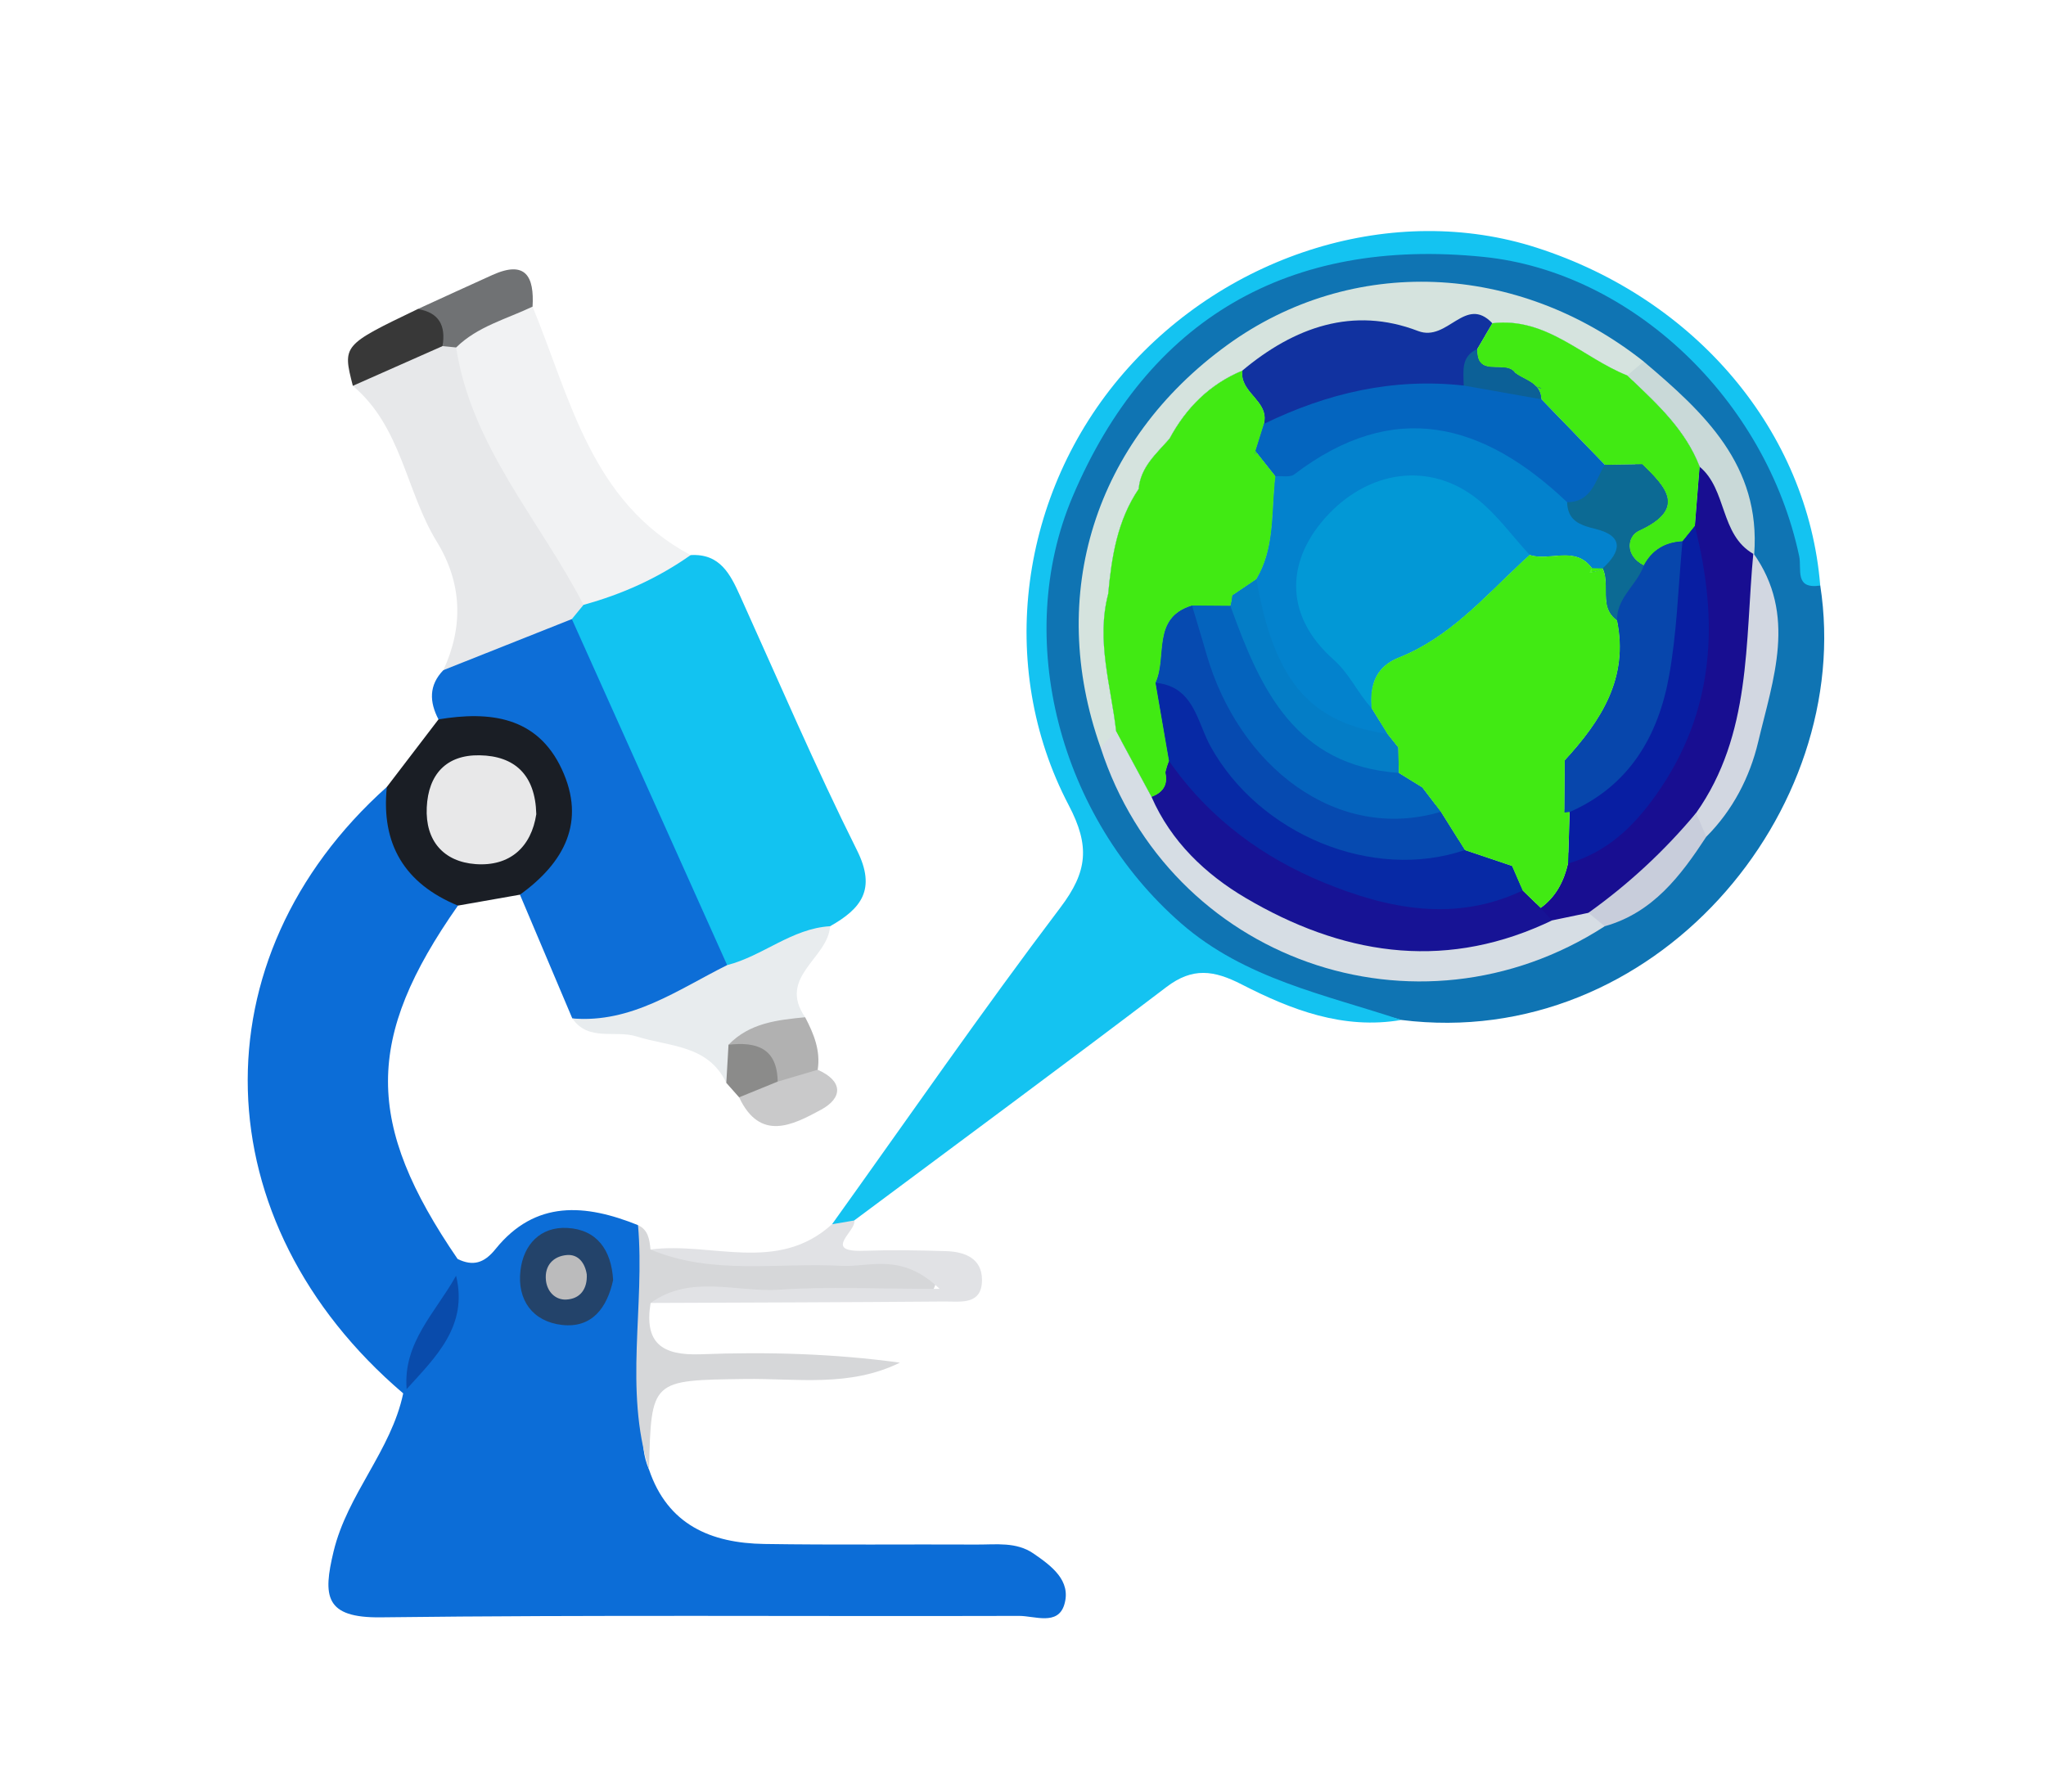 <?xml version="1.0" encoding="utf-8"?>
<!-- Generator: Adobe Illustrator 25.2.1, SVG Export Plug-In . SVG Version: 6.00 Build 0)  -->
<svg version="1.1" id="Capa_1" xmlns="http://www.w3.org/2000/svg" xmlns:xlink="http://www.w3.org/1999/xlink" x="0px" y="0px"
	 viewBox="0 0 526.98 461.62" style="enable-background:new 0 0 526.98 461.62;" xml:space="preserve">
<style type="text/css">
	.st0{fill:#0C6DD7;}
	.st1{fill:#0F74B3;}
	.st2{fill:#14C3F1;}
	.st3{fill:#12C3F1;}
	.st4{fill:#0D6ED7;}
	.st5{fill:#E7E8EA;}
	.st6{fill:#F1F2F3;}
	.st7{fill:#1A1E25;}
	.st8{fill:#D6D7D9;}
	.st9{fill:#E8ECEE;}
	.st10{fill:#E1E2E5;}
	.st11{fill:#383838;}
	.st12{fill:#707274;}
	.st13{fill:#C9C9CA;}
	.st14{fill:#B1B1B1;}
	.st15{fill:#8B8B8A;}
	.st16{fill:#23436A;}
	.st17{fill:#094BAB;}
	.st18{fill:#D5E3DE;}
	.st19{fill:#180E91;}
	.st20{fill:#D6DDE4;}
	.st21{fill:#D2D7E1;}
	.st22{fill:#C9D9D8;}
	.st23{fill:#C8CDDB;}
	.st24{fill:#E8E8E9;}
	.st25{fill:#BBBBBC;}
	.st26{fill:#1132A0;}
	.st27{fill:#27B314;}
	.st28{fill:#41EA13;}
	.st29{fill:#1E9B20;}
	.st30{fill:#1C7C32;}
	.st31{fill:#37BC2F;}
	.st32{fill:#171395;}
	.st33{fill:#081EA2;}
	.st34{fill:#198132;}
	.st35{fill:#0465BF;}
	.st36{fill:#0C6097;}
	.st37{fill:#0729A5;}
	.st38{fill:#064AB0;}
	.st39{fill:#0463BD;}
	.st40{fill:#047DC6;}
	.st41{fill:#0746AC;}
	.st42{fill:#0C6A94;}
	.st43{fill:#28C215;}
	.st44{fill:#2FD20A;}
	.st45{fill:#0382CD;}
	.st46{fill:#41EF0C;}
	.st47{fill:#53F91A;}
	.st48{fill:#0298D6;}
</style>
<g>
	<path class="st0" d="M167.17,378.58c4.81,14.25,15.98,18.95,29.69,19.16c18.26,0.28,36.53,0.06,54.79,0.15
		c4.93,0.02,10.1-0.73,14.51,2.29c4.63,3.18,9.83,6.98,7.97,13.17c-1.65,5.5-7.63,2.91-11.64,2.92
		c-54.79,0.16-109.59-0.3-164.38,0.37c-14.5,0.18-14.96-5.47-12.19-16.98c3.56-14.79,14.81-25.91,17.93-40.7
		c0.13-0.74,0.26-1.48,0.38-2.22c3.48-9.68,11.2-17.68,11.33-28.69c0.3-1.53,1.09-2.76,2.3-3.72c3.98,1.92,6.83,1.09,9.76-2.55
		c10.28-12.75,23.2-11.61,36.7-6.18c5.67,13.78,0.11,27.94,1.42,41.88C166.41,364.5,164.16,371.72,167.17,378.58z"/>
	<path class="st1" d="M397.03,100.08c0.03,0.02,0.06,0.04,0.09,0.06c0-0.01,0-0.02,0-0.02C397.09,100.1,397.07,100.09,397.03,100.08
		z M397.03,100.08c0.03,0.02,0.06,0.04,0.09,0.06c0-0.01,0-0.02,0-0.02C397.09,100.1,397.07,100.09,397.03,100.08z M397.03,100.08
		c0.03,0.02,0.06,0.04,0.09,0.06c0-0.01,0-0.02,0-0.02C397.09,100.1,397.07,100.09,397.03,100.08z M316.91,156.07
		c-3.3-0.03-6.6-0.05-9.89-0.08c1.84,0.99,3.29,2.24,4.45,3.72c2.07-0.68,4.09-1.47,5.65-3.08
		C317.04,156.45,316.98,156.26,316.91,156.07z M397.03,100.08c0.03,0.02,0.06,0.04,0.09,0.06c0-0.01,0-0.02,0-0.02
		C397.09,100.1,397.07,100.09,397.03,100.08z M397.03,100.08c0.03,0.02,0.06,0.04,0.09,0.06c0-0.01,0-0.02,0-0.02
		C397.09,100.1,397.07,100.09,397.03,100.08z M397.03,100.08c0.03,0.02,0.06,0.04,0.09,0.06c0-0.01,0-0.02,0-0.02
		C397.09,100.1,397.07,100.09,397.03,100.08z M316.91,156.07c-3.3-0.03-6.6-0.05-9.89-0.08c1.84,0.99,3.29,2.24,4.45,3.72
		c2.07-0.68,4.09-1.47,5.65-3.08C317.04,156.45,316.98,156.26,316.91,156.07z M397.03,100.08c0.03,0.02,0.06,0.04,0.09,0.06
		c0-0.01,0-0.02,0-0.02C397.09,100.1,397.07,100.09,397.03,100.08z M397.03,100.08c0.03,0.02,0.06,0.04,0.09,0.06
		c0-0.01,0-0.02,0-0.02C397.09,100.1,397.07,100.09,397.03,100.08z M316.91,156.07c-3.3-0.03-6.6-0.05-9.89-0.08
		c1.84,0.99,3.29,2.24,4.45,3.72c2.07-0.68,4.09-1.47,5.65-3.08C317.04,156.45,316.98,156.26,316.91,156.07z M397.03,100.08
		c0.03,0.02,0.06,0.04,0.09,0.06c0-0.01,0-0.02,0-0.02C397.09,100.1,397.07,100.09,397.03,100.08z M397.03,100.08
		c0.03,0.02,0.06,0.04,0.09,0.06c0-0.01,0-0.02,0-0.02C397.09,100.1,397.07,100.09,397.03,100.08z M316.91,156.07
		c-3.3-0.03-6.6-0.05-9.89-0.08c1.84,0.99,3.29,2.24,4.45,3.72c2.07-0.68,4.09-1.47,5.65-3.08
		C317.04,156.45,316.98,156.26,316.91,156.07z M397.03,100.08c0.03,0.02,0.06,0.04,0.09,0.06c0-0.01,0-0.02,0-0.02
		C397.09,100.1,397.07,100.09,397.03,100.08z M397.03,100.08c0.03,0.02,0.06,0.04,0.09,0.06c0-0.01,0-0.02,0-0.02
		C397.09,100.1,397.07,100.09,397.03,100.08z M316.91,156.07c-3.3-0.03-6.6-0.05-9.89-0.08c1.84,0.99,3.29,2.24,4.45,3.72
		c2.07-0.68,4.09-1.47,5.65-3.08C317.04,156.45,316.98,156.26,316.91,156.07z M468.84,150.85c-2.8-4.29-3.2-9.34-4.5-14.12
		c-6.51-23.97-20.72-43.23-40.45-57.2c-44.28-31.35-111.71-17.74-139.32,26.89c-32.8,53.02-17.64,114.66,34.18,143.88
		c13.54,7.64,28.1,8.45,42.17,12.45h0c0,0,0,0,0.01,0C426.04,270.92,477.85,209.02,468.84,150.85z M287.47,188.35
		c-1.34-11.74-5.18-23.34-2.05-35.34c0.89-9.53,2.32-18.89,7.86-27.07c0.47-5.65,4.57-9.07,7.94-12.94
		c4.29-7.96,10.34-14.03,18.79-17.54c-0.2,1.3,0.06,2.41,0.57,3.43c1.69,3.42,6.16,5.72,4.96,10.31c0,0,0,0,0,0.01
		c-0.04,0.12-0.07,0.23-0.11,0.35c-0.68,2.2-1.38,4.4-2.07,6.6c-0.06,0.26-0.11,0.51-0.15,0.75c0.06-0.01,0.13-0.02,0.2-0.03
		c0.11-0.08,0.21-0.17,0.32-0.25c1.6,2.02,3.2,4.04,4.8,6.06c-0.09,0.71-0.17,1.43-0.24,2.15c-0.77,8.26-0.14,16.77-4.67,24.35
		c-1.98,1.34-3.96,2.68-5.94,4.01c-0.1,0.07-0.19,0.13-0.29,0.2c-0.07,0.91-0.23,1.81-0.48,2.68c-3.3-0.03-6.6-0.05-9.89-0.08
		c-10.46,3.17-6.28,13.24-9.38,19.88l0,0c1.16,6.72,2.32,13.43,3.48,20.15c-0.39,0.95-0.7,1.93-0.93,2.93
		c0.05,0.22,0.09,0.42,0.12,0.63c0.29,1.8-0.16,3.18-1.22,4.22c-0.62,0.61-1.45,1.1-2.48,1.48c-2.62-4.86-5.25-9.73-7.87-14.59
		C288.31,189.91,287.89,189.13,287.47,188.35z M420.44,97.99c6.84,6.5,13.7,12.98,17.26,22.08c-0.07-0.01-0.15-0.02-0.23-0.03
		c0.09,0.06,0.19,0.11,0.28,0.17c-0.4,5.1-0.81,10.2-1.22,15.29v0c0,0,0,0-0.01,0.01c-1.04,1.3-2.1,2.6-3.14,3.9
		c-0.01,0.01-0.02,0.02-0.03,0.03c-4.48,0.23-7.85,2.23-9.96,6.23c-4.94-2.44-4.44-7.51-1.24-8.99c12.24-5.63,6.96-11.11,0.84-17.07
		c-0.62,0.01-1.24,0.02-1.86,0.03c-2.08,0.03-4.15,0.06-6.23,0.09c-0.52,0.01-1.04,0.01-1.56,0.02
		c-5.46-5.64-10.91-11.27-16.37-16.91v0c-0.06-1.43-0.53-2.43-1.24-3.22c0.44,0.15,0.87,0.29,1.3,0.45
		c-0.11-0.06-0.22-0.13-0.33-0.2c-0.33-0.09-0.66-0.18-0.99-0.27c-1.42-1.58-3.78-2.24-5.48-3.55c-1.63-2.47-5.94-0.7-8.25-2.1
		c-0.98-0.59-1.6-1.76-1.5-4.05c0.66-1.14,1.33-2.27,2-3.4c0.63-1.08,1.27-2.16,1.9-3.24h0c13.96-1.65,23.2,8.86,34.74,13.46
		C419.56,97.15,420,97.57,420.44,97.99z M396.84,233.9c-0.39-0.38-0.78-0.75-1.16-1.13c-1.16-1.12-2.32-2.25-3.48-3.37
		c0,0,0,0,0.01,0c-0.15-0.35-0.3-0.69-0.45-1.04c-0.76-1.76-1.53-3.52-2.29-5.27v0h0c0-0.01-0.01-0.03-0.02-0.04
		c0,0.01,0,0.02,0,0.03c-4.04-1.36-8.08-2.72-12.12-4.08c-0.56-0.89-1.12-1.78-1.68-2.67c-1.5-2.4-3-4.79-4.51-7.19
		c-0.45-0.58-0.89-1.17-1.34-1.75c-1.15-1.51-2.31-3.02-3.46-4.53c-2.01-1.24-4.02-2.48-6.04-3.73c-0.02-1.05-0.05-2.1-0.07-3.15
		c-0.03-1.14-0.05-2.29-0.08-3.43c-0.92-1.15-1.85-2.31-2.77-3.47c-0.61-0.99-1.22-1.98-1.83-2.97c-0.76-1.24-1.53-2.47-2.29-3.71
		c-0.2-2.27-0.09-4.36,0.46-6.21c0.88-2.98,2.9-5.35,6.62-6.83c12.92-5.15,21.85-15.4,31.62-24.56c0.67-0.62,1.34-1.24,2.01-1.85
		c5.23,1.74,11.74-2.52,16.08,3.42c-0.18,0.35-0.37,0.71-0.55,1.07c0.15-0.01,0.3-0.03,0.45-0.05c0.17-0.02,0.34-0.05,0.52-0.08
		c0.81-0.16,1.59-0.45,2.33-0.88h0c1.33,2.78,0.46,6.16,1.03,9.15c0.3,1.58,1.01,3.05,2.67,4.25c3.07,14.84-4.1,25.86-13.47,36.06
		c-0.03,4.22-0.06,8.44-0.09,12.67c0,0.2,0,0.39,0,0.59v0.2c0,0,1.22-0.13,1.35-0.15c0,0,0,0,0.01,0
		c-0.11,3.49-0.21,6.98-0.32,10.48c-0.03,0.93-0.06,1.86-0.09,2.79C402.82,227.06,400.77,231.05,396.84,233.9z M397.12,100.11
		c-0.03-0.01-0.06-0.02-0.09-0.03c0.03,0.02,0.06,0.04,0.09,0.06C397.13,100.13,397.12,100.12,397.12,100.11z M316.91,156.07
		c-3.3-0.03-6.6-0.05-9.89-0.08c1.84,0.99,3.29,2.24,4.45,3.72c2.07-0.68,4.09-1.47,5.65-3.08
		C317.04,156.45,316.98,156.26,316.91,156.07z M397.03,100.08c0.03,0.02,0.06,0.04,0.09,0.06c0-0.01,0-0.02,0-0.02
		C397.09,100.1,397.07,100.09,397.03,100.08z M397.03,100.08c0.03,0.02,0.06,0.04,0.09,0.06c0-0.01,0-0.02,0-0.02
		C397.09,100.1,397.07,100.09,397.03,100.08z M316.91,156.07c-3.3-0.03-6.6-0.05-9.89-0.08c1.84,0.99,3.29,2.24,4.45,3.72
		c2.07-0.68,4.09-1.47,5.65-3.08C317.04,156.45,316.98,156.26,316.91,156.07z M397.03,100.08c0.03,0.02,0.06,0.04,0.09,0.06
		c0-0.01,0-0.02,0-0.02C397.09,100.1,397.07,100.09,397.03,100.08z M397.03,100.08c0.03,0.02,0.06,0.04,0.09,0.06
		c0-0.01,0-0.02,0-0.02C397.09,100.1,397.07,100.09,397.03,100.08z M316.91,156.07c-3.3-0.03-6.6-0.05-9.89-0.08
		c1.84,0.99,3.29,2.24,4.45,3.72c2.07-0.68,4.09-1.47,5.65-3.08C317.04,156.45,316.98,156.26,316.91,156.07z M397.03,100.08
		c0.03,0.02,0.06,0.04,0.09,0.06c0-0.01,0-0.02,0-0.02C397.09,100.1,397.07,100.09,397.03,100.08z M397.03,100.08
		c0.03,0.02,0.06,0.04,0.09,0.06c0-0.01,0-0.02,0-0.02C397.09,100.1,397.07,100.09,397.03,100.08z M316.91,156.07
		c-3.3-0.03-6.6-0.05-9.89-0.08c1.84,0.99,3.29,2.24,4.45,3.72c2.07-0.68,4.09-1.47,5.65-3.08
		C317.04,156.45,316.98,156.26,316.91,156.07z M397.03,100.08c0.03,0.02,0.06,0.04,0.09,0.06c0-0.01,0-0.02,0-0.02
		C397.09,100.1,397.07,100.09,397.03,100.08z M397.03,100.08c0.03,0.02,0.06,0.04,0.09,0.06c0-0.01,0-0.02,0-0.02
		C397.09,100.1,397.07,100.09,397.03,100.08z M397.03,100.08c0.03,0.02,0.06,0.04,0.09,0.06c0-0.01,0-0.02,0-0.02
		C397.09,100.1,397.07,100.09,397.03,100.08z M397.03,100.08c0.03,0.02,0.06,0.04,0.09,0.06c0-0.01,0-0.02,0-0.02
		C397.09,100.1,397.07,100.09,397.03,100.08z M397.03,100.08c0.03,0.02,0.06,0.04,0.09,0.06c0-0.01,0-0.02,0-0.02
		C397.09,100.1,397.07,100.09,397.03,100.08z M397.03,100.08c0.03,0.02,0.06,0.04,0.09,0.06c0-0.01,0-0.02,0-0.02
		C397.09,100.1,397.07,100.09,397.03,100.08z"/>
	<path class="st0" d="M117.87,324.33c-0.13,1.43-0.27,2.87-0.4,4.3c-1.36,10.99-9.28,19.13-12.73,29.21c0,0-0.87,1.12-0.87,1.12
		c-51.76-44.14-53.59-112.08-4.22-156.25c6.27,10.09,10.32,21.51,18.31,30.57C93.95,267.52,93.94,289.37,117.87,324.33z"/>
	<path class="st2" d="M468.83,150.85c-6.73,0.99-4.71-4.2-5.42-7.57c-8.59-40.46-43.16-73.22-81.31-77.1
		c-50.21-5.11-86.45,16.04-105.84,61.77c-15.44,36.42-3.48,82.55,28.01,109.96c16.39,14.27,37.01,18.29,56.65,24.84
		c-14.93,2.56-28.36-2.61-41.09-9.15c-7.19-3.69-12.66-4.46-19.4,0.67c-26.65,20.25-53.6,40.12-80.43,60.14
		c-1.39,3.33-3.44,2.78-5.7,0.97c19.53-27.27,38.62-54.89,58.85-81.63c6.97-9.22,7.63-15.81,2.12-26.31
		c-18.88-36-12.54-80.61,14.18-111.39c26.91-31,69.83-44.01,106.35-32.24C436.93,77.05,465.63,111.26,468.83,150.85z"/>
	<path class="st3" d="M177.88,143c7.55-0.45,10.21,4.88,12.77,10.56c9.9,21.89,19.36,44,30.08,65.48
		c5.06,10.13,1.05,15.06-6.93,19.57c-8.24,5.47-15.91,12.27-26.85,11.42c-8.12-5.25-9.77-14.56-12.99-22.45
		c-9.13-22.35-22.99-42.74-28.02-66.79c0.4-2.57,1.77-4.57,3.64-6.28C158.34,149.04,167.36,144.16,177.88,143z"/>
	<path class="st4" d="M147.29,159.48c13.33,29.71,26.67,59.42,40,89.14c-9.58,15.32-24.2,16.06-39.88,13.74
		c-4.5-10.63-9-21.25-13.49-31.88c14.97-34.47,11.48-35.16-20.98-45.16c-2.35-4.5-2.52-8.79,1.26-12.69
		C124.36,166.06,132.71,154.95,147.29,159.48z"/>
	<path class="st5" d="M147.29,159.48c-11.03,4.38-22.06,8.77-33.09,13.15c5.24-11.32,4.79-22.52-1.69-33.08
		c-7.97-12.99-9.08-29.66-21.64-40.15c6.13-7.12,14.15-10.58,23.23-12c1.6,0.23,3.08,0.81,4.39,1.77
		c11.14,16.1,12.72,37.64,29.53,50.77c4.34,3.39,2.3,10.41,2.27,15.88C149.29,157.04,148.29,158.26,147.29,159.48z"/>
	<path class="st6" d="M150.3,155.81c-11.33-21.91-28.88-40.74-32.82-66.3c2.55-11,9.98-12.89,19.69-10.52
		c9.77,23.75,15.09,50.32,40.71,64.01C169.46,148.94,160.21,153.1,150.3,155.81z"/>
	<path class="st7" d="M112.94,185.32c13.22-2.19,25.44-0.75,31.76,12.83c6.33,13.59,0.59,24.13-10.78,32.33
		c-5.32,0.94-10.64,1.88-15.97,2.81c-13.71-5.65-19.85-15.81-18.31-30.57C104.07,196.92,108.5,191.12,112.94,185.32z"/>
	<path class="st8" d="M167.17,378.58c-6.5-20.74-1.01-42.03-2.84-62.98c2.7,1.26,2.94,3.77,3.22,6.27
		c20.55,4.03,41.32,1.22,61.97,2.07c4.24,0.18,11.61-2.89,11.65,4.77c0.04,7.7-7.33,4.54-11.59,4.85
		c-20.63,1.51-41.46-2.44-62.01,2.08c-1.67,10.26,2.81,13.61,12.93,13.23c17.08-0.65,34.2-0.18,51.29,2.16
		c-13.01,6.4-26.56,4.03-39.82,4.21C167.72,355.57,167.72,355.31,167.17,378.58z"/>
	<path class="st9" d="M147.41,262.36c15.31,1.28,27.18-7.42,39.88-13.74c9.21-2.35,16.63-9.43,26.51-10.02
		c-0.49,8.27-13.64,13.07-6.42,23.45c-3.64,5.59-11.68,4.65-15.24,10.34c-1.41,2.41-2.46,5.1-5.06,6.57
		c-4.72-9.86-14.58-9.26-23.11-11.96C158.48,265.27,151.59,268.4,147.41,262.36z"/>
	<path class="st10" d="M167.58,335.65c10.4-7.46,22.16-2.66,33.25-3.42c12.38-0.85,24.86-0.2,41.2-0.2
		c-9.9-9.53-17.99-5.54-25.29-5.94c-16.44-0.9-33.25,2.5-49.19-4.21c15.6-2.06,32.65,6.31,46.74-6.5c1.9-0.32,3.81-0.64,5.71-0.97
		c0.8,2.58-8.45,8.16,2.42,7.8c7.12-0.24,14.26-0.14,21.38,0.1c4.72,0.16,9.11,1.87,9.13,7.35c0.03,6.63-5.56,5.59-9.69,5.62
		C218.02,335.49,192.8,335.54,167.58,335.65z"/>
	<path class="st11" d="M113.98,89.16c-7.7,3.41-15.4,6.82-23.1,10.23c-2.67-10.45-2.67-10.45,16.73-19.78
		C118.46,76.98,116.72,82.73,113.98,89.16z"/>
	<path class="st12" d="M113.98,89.16c0.88-5.18-0.81-8.65-6.37-9.55c6.4-2.93,12.79-5.88,19.21-8.77c8.66-3.91,10.8,0.5,10.35,8.15
		c-6.72,3.21-14.16,5.08-19.69,10.52C116.31,89.39,115.14,89.28,113.98,89.16z"/>
	<path class="st13" d="M210.61,275.58c6.6,2.91,6.46,7.26,0.87,10.29c-7.34,3.98-15.69,8.29-21.11-3.19
		c1.06-4.66,4.82-6.31,8.71-7.82C203.01,273.74,206.97,272.22,210.61,275.58z"/>
	<path class="st14" d="M210.61,275.58c-3.44,1.02-6.87,2.03-10.31,3.05c-3.7-3.86-9.11-5.44-12.66-9.49
		c5.41-5.62,12.56-6.39,19.74-7.09C209.59,266.28,211.39,270.62,210.61,275.58z"/>
	<path class="st15" d="M187.64,269.14c7.23-0.84,12.54,0.87,12.66,9.49c-3.31,1.35-6.62,2.7-9.93,4.05c-1.1-1.24-2.2-2.48-3.3-3.73
		C187.27,275.68,187.45,272.41,187.64,269.14z"/>
	<path class="st16" d="M157.92,329.75c-1.53,7.06-5.4,12.47-13.21,11.56c-7.47-0.87-11.54-6.37-10.66-13.99
		c0.77-6.71,5.14-11.37,12.07-10.99C153.76,316.75,157.47,322.01,157.92,329.75z"/>
	<path class="st17" d="M104.74,357.84c-1-12.01,7.57-19.87,12.73-29.21C120.61,341.59,112.26,349.54,104.74,357.84z"/>
	<path class="st18" d="M420.44,97.99c-0.44-0.42-0.88-0.84-1.32-1.26c-11.54-4.59-20.77-15.11-34.74-13.46h0
		c-0.63,1.08-1.27,2.16-1.9,3.24c-10.21,1.51-20.33,2.63-30.79,0.8c-11.16-1.96-19.81,5.13-28.77,10.38
		c-0.8,0.38-1.58,0.77-2.34,1.19c-0.51-1.02-0.77-2.13-0.57-3.43c-8.45,3.51-14.5,9.58-18.79,17.54c-3.37,3.87-7.47,7.29-7.94,12.94
		c-5.53,8.18-6.96,17.55-7.86,27.07c-3.13,12,0.71,23.6,2.05,35.34c0.42,0.78,0.84,1.56,1.26,2.34c-1.18,1.65-2.72,2.65-5.26,1.87
		c-13.97-39.35-1.54-78.88,32.6-103.65c31.99-23.22,74.73-21.54,107.28,4.22C423.87,95.83,422.47,97.14,420.44,97.99z"/>
	<path class="st19" d="M440.87,208.09c-0.9,1.43-1.82,2.85-2.78,4.22c-0.56,0.81-1.14,1.62-1.72,2.41
		c-6.32,8.53-13.92,15.74-23.41,20.99c-0.51,0.28-1.02,0.56-1.53,0.82c-0.12,0.06-0.25,0.12-0.38,0.19
		c-3.44,1.72-6.77,3.81-10.91,3.35c-1.01-0.57-1.87-1.23-2.55-1.98c-0.26-0.29-0.49-0.58-0.7-0.89c-0.83-1.24-1.26-2.71-1.22-4.44
		c0.39,0.38,0.78,0.75,1.16,1.13c3.93-2.85,5.99-6.84,7.05-11.45c0.03-0.93,0.06-1.86,0.09-2.79
		c29.46-19.69,35.62-47.27,29.66-78.95v0c-0.08-0.43-0.16-0.85-0.25-1.29c1.05-1.3,2.1-2.6,3.14-3.9c0,0,0,0,0.01-0.01v0
		c0.41-5.09,0.82-10.19,1.22-15.29c-0.09-0.05-0.19-0.11-0.28-0.17c0.07,0.01,0.15,0.02,0.23,0.03c12.49,1.96,8.86,15.23,13.9,22.42
		c0,0,0,0,0,0.01c0.01,0.06,0.03,0.13,0.04,0.19C456.33,165.86,453.65,187.81,440.87,208.09z"/>
	<path class="st20" d="M413.33,238.61c-48.46,31.29-112.11,8.72-129.86-46.05c1.33-1.41,2.66-2.81,3.99-4.21
		c0.42,0.78,0.84,1.56,1.26,2.34c2.62,4.86,5.25,9.73,7.87,14.59c1.03-0.38,1.86-0.87,2.48-1.48c0.31,0.48,0.66,0.94,1.04,1.37
		c0.02,0.03,0.05,0.06,0.07,0.09c18.96,27.8,45.67,37.47,78.26,33.49c6.12-0.74,12.27-1.29,18.44-1.54c0.94-0.04,1.88-0.07,2.83-0.1
		c3.14-0.66,6.27-1.31,9.41-1.96c2.29-1.03,3.36-0.59,3.83,0.57C413.27,236.46,413.34,237.49,413.33,238.61z"/>
	<path class="st21" d="M436.85,209.44c14.32-20.24,12.59-44.01,14.75-66.93c11.32,15.89,5.08,32.45,1.25,48.61
		c-2.15,9.08-6.53,17.58-13.36,24.43C434.79,215.16,434.24,212.98,436.85,209.44z"/>
	<path class="st22" d="M451.82,142.81C451.81,142.81,451.81,142.8,451.82,142.81c-0.06-0.04-0.12-0.07-0.17-0.1
		c-0.02-0.01-0.04-0.02-0.06-0.03c-8.64-4.98-6.71-16.53-13.83-22.46c0,0,0,0,0,0c-0.09-0.05-0.19-0.11-0.28-0.17
		c0.07,0.01,0.15,0.02,0.23,0.03c-3.55-9.11-10.42-15.59-17.26-22.08c-0.44-0.42-0.88-0.84-1.32-1.26c1.41-1.2,2.81-2.4,4.22-3.61
		C438.86,106.24,453.57,119.82,451.82,142.81z"/>
	<path class="st23" d="M436.85,209.44c0.88,2.03,1.76,4.07,2.64,6.1c-6.6,10.08-13.74,19.57-26.16,23.07
		c-1.4-1.15-2.8-2.3-4.21-3.46C419.47,227.76,428.71,219.19,436.85,209.44z"/>
	<path class="st24" d="M138.13,209.74c-1.27,8.41-6.77,13.52-15.66,12.86c-8.14-0.61-12.96-5.92-12.55-14.61
		c0.4-8.52,5.04-13.57,13.6-13.42C132.51,194.72,137.89,199.54,138.13,209.74z"/>
	<path class="st25" d="M151.13,328.29c0.19,3.76-1.7,6.33-5.32,6.49c-2.78,0.12-4.9-2.04-5.2-4.99c-0.39-3.81,1.93-6.19,5.39-6.48
		C148.9,323.06,150.67,325.3,151.13,328.29z"/>
	<path class="st26" d="M384.39,83.28L384.39,83.28c-0.64,1.08-1.27,2.16-1.91,3.24c-0.67,1.13-1.33,2.26-2,3.4
		c-0.1,2.29,0.52,3.46,1.5,4.05c-0.56,0.9-1.09,1.83-1.65,2.74c-0.32,0.52-0.66,1.04-1.02,1.54c-0.33,0.45-0.67,0.88-1.05,1.3
		c-0.81,0.9-1.77,1.68-2.96,2.27c-16.34,1.26-32.09,5.63-48.04,9.05c-0.51-0.36-1.02-0.72-1.53-1.08c-0.11-0.08-0.21-0.15-0.32-0.23
		c0.04-0.12,0.08-0.23,0.11-0.35c0,0,0,0,0-0.01c1.2-4.58-3.27-6.89-4.96-10.31c-0.51-1.02-0.77-2.13-0.57-3.43
		c13.35-11.18,28.52-16.62,45.26-10.19C372.88,88.19,377.38,75.9,384.39,83.28z"/>
	<path class="st27" d="M317.81,155.82c-0.11,0.14-0.22,0.28-0.33,0.41c-0.11,0.14-0.24,0.28-0.37,0.41
		c-1.56,1.61-3.58,2.4-5.65,3.08c-0.54,0.18-1.09,0.35-1.63,0.53c-0.48,0.2-0.92,0.41-1.34,0.64c-5.54,3.03-5.77,8.56-6.29,13.95
		c-0.07,0.73-0.15,1.45-0.24,2.17c0,0.01,0,0.02,0,0.03c0.88,6.33,3.3,12.57,1.1,19.07c-0.01,0.04-0.03,0.09-0.04,0.13
		c-0.21,0.51-0.46,0.97-0.74,1.41c-0.49,0.72-1.09,1.33-1.81,1.84c-0.05,0.04-0.1,0.07-0.15,0.11c-0.03-0.2-0.07-0.41-0.12-0.63
		c0.23-1,0.54-1.98,0.93-2.93c-1.16-6.72-2.32-13.43-3.48-20.15l0,0c3.1-6.64-1.08-16.71,9.38-19.88c3.3,0.03,6.6,0.05,9.89,0.08
		c0.25-0.88,0.41-1.77,0.48-2.68c0.1-0.06,0.19-0.13,0.29-0.2c0.03,0.08,0.06,0.17,0.08,0.25
		C317.96,154.19,317.97,154.98,317.81,155.82z"/>
	<path class="st28" d="M437.76,120.21c-0.4,5.1-0.81,10.2-1.22,15.29v0c0,0,0,0-0.01,0.01c-1.04,1.3-2.1,2.6-3.14,3.9
		c-0.01,0.01-0.02,0.02-0.03,0.03c-4.48,0.23-7.85,2.23-9.96,6.23c-4.94-2.44-4.44-7.51-1.24-8.99c12.24-5.63,6.96-11.11,0.84-17.07
		c-0.62,0.01-1.24,0.02-1.86,0.03c-2.08,0.03-4.15,0.06-6.23,0.09c-0.52,0.01-1.04,0.01-1.56,0.02
		c-5.46-5.64-10.91-11.27-16.37-16.91v0c-0.06-1.43-0.53-2.43-1.24-3.22c0.44,0.15,0.87,0.29,1.3,0.45
		c0.03,0.02,0.06,0.04,0.09,0.06c0-0.01,0-0.02,0-0.02c-0.03-0.01-0.06-0.02-0.09-0.03c-0.11-0.06-0.22-0.13-0.33-0.2
		c-0.33-0.09-0.66-0.18-0.99-0.27c-1.42-1.58-3.78-2.24-5.48-3.55c-1.63-2.47-5.94-0.7-8.25-2.1c-0.98-0.59-1.6-1.76-1.5-4.05
		c0.66-1.14,1.33-2.27,2-3.4c0.63-1.08,1.27-2.16,1.9-3.24h0c13.96-1.65,23.2,8.86,34.74,13.46c0.44,0.42,0.88,0.84,1.32,1.26
		c6.84,6.5,13.7,12.98,17.26,22.08c-0.07-0.01-0.15-0.02-0.23-0.03C437.57,120.11,437.66,120.16,437.76,120.21z"/>
	<path class="st29" d="M397.03,100.08c-0.43-0.16-0.86-0.3-1.3-0.45c-0.06-0.02-0.13-0.05-0.2-0.06c-1.64-0.55-3.32-1.04-5.02-1.51
		c-0.91-0.52-2.2-0.57-3.57-0.52c-1.65,0.06-3.42,0.27-4.82,0.01c0,0,0,0,0,0c-0.71-0.13-1.33-0.38-1.78-0.84
		c-0.98-0.99-1.18-2.97,0.14-6.79l0,0c-0.1,2.29,0.52,3.46,1.5,4.05c2.31,1.4,6.62-0.37,8.25,2.1c1.7,1.31,4.06,1.97,5.48,3.55
		c0.33,0.09,0.66,0.18,0.99,0.27C396.81,99.95,396.92,100.02,397.03,100.08z"/>
	<path class="st29" d="M436.52,135.52c-0.95,1.73-1.69,3.59-2.9,5.19v0c-0.11,0.14-0.22,0.29-0.34,0.42
		c-0.03,0.02-0.06,0.05-0.1,0.07c-1.57,1.23-3.11,2.52-4.77,3.57c-1.65,1.05-3.44,1.85-5.51,2.07c-0.38,0.04-0.76,0.06-1.16,0.06
		c-0.15-0.09-0.29-0.17-0.42-0.27c-5.02-3.26-4.72-7.95-1.26-11.64c4.56-4.85,3.18-9.46,1.48-14.49c-0.14-0.29-0.28-0.57-0.42-0.86
		c0.62-0.01,1.24-0.02,1.86-0.03c6.13,5.96,11.41,11.44-0.84,17.07c-3.2,1.48-3.7,6.55,1.24,8.99c2.11-4,5.48-6,9.96-6.23
		c0.01-0.01,0.02-0.02,0.03-0.03C434.43,138.11,435.48,136.82,436.52,135.52z"/>
	<path class="st29" d="M437.76,120.21c-0.09-0.05-0.19-0.11-0.28-0.17c0.07,0.01,0.15,0.02,0.23,0.03
		C437.72,120.12,437.74,120.17,437.76,120.21z"/>
	<path class="st30" d="M300.12,205.17c-0.8,0.25-1.94,0.31-3.52,0.11c1.03-0.38,1.86-0.87,2.48-1.48c1.06-1.04,1.51-2.42,1.22-4.22
		c-0.03-0.2-0.07-0.41-0.12-0.63c0.09,0.17,0.18,0.35,0.27,0.52C301.85,202.23,302.36,204.47,300.12,205.17z"/>
	<path class="st28" d="M328.53,122.69c-0.09,0.71-0.17,1.43-0.24,2.15c-0.77,8.26-0.14,16.77-4.67,24.35
		c-1.98,1.34-3.96,2.68-5.94,4.01c-0.1,0.07-0.19,0.13-0.29,0.2c-0.07,0.91-0.23,1.81-0.48,2.68c-3.3-0.03-6.6-0.05-9.89-0.08
		c-10.46,3.17-6.28,13.24-9.38,19.88l0,0c1.16,6.72,2.32,13.43,3.48,20.15c-0.39,0.95-0.7,1.93-0.93,2.93
		c0.05,0.22,0.09,0.42,0.12,0.63c0.29,1.8-0.16,3.18-1.22,4.22c-0.62,0.61-1.45,1.1-2.48,1.48c-2.62-4.86-5.25-9.73-7.87-14.59
		c-0.42-0.78-0.84-1.56-1.26-2.34c-1.34-11.74-5.18-23.34-2.05-35.34c0.89-9.53,2.32-18.89,7.86-27.07
		c0.47-5.65,4.57-9.07,7.94-12.94c4.29-7.96,10.34-14.03,18.79-17.54c-0.2,1.3,0.06,2.41,0.57,3.43c1.69,3.42,6.16,5.72,4.96,10.31
		c0,0,0,0,0,0.01c-0.04,0.12-0.07,0.23-0.11,0.35c-0.68,2.2-1.38,4.4-2.07,6.6c-0.06,0.26-0.11,0.51-0.15,0.75
		c0.06-0.01,0.13-0.02,0.2-0.03c0.11-0.08,0.21-0.17,0.32-0.25C325.33,118.64,326.93,120.67,328.53,122.69z"/>
	<path class="st31" d="M323.73,116.63c-0.11,0.09-0.21,0.17-0.32,0.25c-0.07,0.01-0.14,0.02-0.2,0.03c0.03-0.24,0.08-0.5,0.15-0.75
		c0.69-2.2,1.39-4.4,2.07-6.6c0.04-0.12,0.08-0.23,0.11-0.35c0.07,0.19,0.14,0.39,0.2,0.58
		C326.61,112.49,325.95,114.77,323.73,116.63z"/>
	<path class="st32" d="M399.72,237.12c-0.71,0.34-1.42,0.67-2.13,0.99c-26.65,11.97-52.32,7.62-76.77-6.8
		c-10.31-6.09-19.2-14.51-24.22-26.01c1.03-0.38,1.86-0.87,2.48-1.48c1.06-1.04,1.51-2.42,1.22-4.22c-0.03-0.2-0.07-0.41-0.12-0.63
		c0.23-1,0.54-1.98,0.93-2.93c0.69-0.04,1.33-0.01,1.94,0.08c5.28,0.74,7.59,5.85,10.99,9.06c21.99,20.83,48.06,27.05,77.11,23.27
		c0.2-0.02,0.4-0.05,0.61-0.08c0.15,0.35,0.3,0.69,0.45,1.04c0,0,0,0-0.01,0c1.16,1.13,2.32,2.25,3.48,3.37
		c0.39,0.38,0.78,0.75,1.16,1.13v0C397.8,234.97,398.76,236.04,399.72,237.12z"/>
	<path class="st33" d="M426.55,204.77c-5.97,8.43-12.76,14.78-22.66,17.68c0.03-0.93,0.06-1.86,0.09-2.79
		c0.11-3.5,0.21-6.99,0.32-10.48c0,0,0,0-0.01,0c-0.12,0.02-1.35,0.15-1.35,0.15v-0.2c0.14-0.13,0.28-0.26,0.42-0.39
		c17.12-16.12,26.52-35.56,24.56-59.84c-0.12-1.54,0.06-2.91,0.51-4.12c0.83-2.24,2.56-3.97,4.93-5.32
		c0.01-0.01,0.02-0.02,0.03-0.03c1.05-1.3,2.1-2.6,3.14-3.9c0,0,0,0,0.01-0.01C442.72,159.95,441.84,183.18,426.55,204.77z"/>
	<path class="st34" d="M392.2,229.39C392.19,229.39,392.19,229.4,392.2,229.39c-0.39-0.31-0.74-0.63-1.06-0.96
		c-1.46-1.52-2.18-3.26-1.71-5.37c0-0.01,0-0.02,0-0.03c0.01,0.01,0.01,0.03,0.02,0.04h0v0c0.76,1.76,1.53,3.52,2.29,5.27
		C391.9,228.7,392.05,229.04,392.2,229.39z"/>
	<path class="st34" d="M404.28,209.17c-0.12,0.02-1.35,0.15-1.35,0.15v-0.2c0-0.2,0-0.39,0-0.59c0.14,0.06,0.28,0.13,0.41,0.2
		C403.66,208.88,403.97,209.03,404.28,209.17z"/>
	<path class="st35" d="M415.02,120.14c-0.63,6.77-3.49,11.43-10.94,11.74c-0.06,0-0.13,0.01-0.2,0.01
		c-0.59-0.07-1.19-0.16-1.77-0.27c-1.62-0.31-3.19-0.83-4.41-1.9c-18.85-16.44-38.71-20.34-60.46-5.46
		c-2.17,1.48-4.94,1.6-7.64,0.95c-0.44-0.1-0.87-0.23-1.31-0.37c0.07-0.72,0.15-1.44,0.24-2.15c-1.6-2.02-3.2-4.04-4.8-6.06
		c-0.11,0.09-0.21,0.17-0.32,0.25c-0.07,0.01-0.14,0.02-0.2,0.03c0.03-0.24,0.08-0.5,0.15-0.75c0.69-2.2,1.39-4.4,2.07-6.6
		c0.04-0.12,0.08-0.23,0.11-0.35v-0.01c16.26-7.93,33.28-11.9,51.46-9.88c0.78-0.44,1.55-0.79,2.32-1.07
		c0.94-0.34,1.87-0.57,2.8-0.7c0,0,0,0,0,0c1.61-0.24,3.22-0.21,4.82-0.01c2.87,0.35,5.73,1.24,8.6,2.03
		c0.06,0.01,0.12,0.03,0.18,0.05c0.33,0.09,0.66,0.18,0.99,0.27c0.11,0.06,0.22,0.13,0.33,0.2c-0.43-0.16-0.86-0.3-1.3-0.45
		c0.7,0.79,1.18,1.79,1.24,3.22v0c5.46,5.64,10.91,11.27,16.37,16.91c0.52-0.01,1.04-0.01,1.56-0.02
		C414.95,119.87,414.99,120,415.02,120.14z"/>
	<path class="st36" d="M395.73,99.63c0.7,0.79,1.18,1.79,1.24,3.22v0c-6.23-1.11-12.46-2.21-18.7-3.31
		c-0.42-0.07-0.85-0.15-1.27-0.23c-0.02-3.57-0.85-7.44,3.48-9.39l0,0c-0.1,2.29,0.52,3.46,1.5,4.05c2.31,1.4,6.62-0.37,8.25,2.1
		c1.7,1.31,4.06,1.97,5.48,3.55c0.33,0.09,0.66,0.18,0.99,0.27c0.11,0.06,0.22,0.13,0.33,0.2C396.6,99.92,396.17,99.78,395.73,99.63
		z"/>
	<path class="st36" d="M397.12,100.11c0,0,0,0.01,0,0.02c-0.03-0.02-0.06-0.04-0.09-0.06C397.07,100.09,397.09,100.1,397.12,100.11z
		"/>
	<path class="st37" d="M392.2,229.39C392.19,229.39,392.19,229.4,392.2,229.39c-17.48,8.31-34.83,4.72-51.34-2.08
		c-15.34-6.32-28.68-16.03-38.61-29.67c-0.39-0.53-0.77-1.07-1.15-1.61c-1.16-6.72-2.32-13.43-3.48-20.15l0,0
		c1.73-0.7,3.24-1.02,4.56-1.03c6.21-0.11,8.38,6.35,10.99,11.07c13.84,25.03,34.94,34.29,62.46,30.4c0.56,0.89,1.12,1.78,1.68,2.67
		c4.04,1.36,8.08,2.73,12.12,4.08c0-0.01,0-0.02,0-0.03c0.01,0.01,0.01,0.03,0.02,0.04h0v0c0.76,1.76,1.53,3.52,2.29,5.27
		C391.9,228.7,392.05,229.04,392.2,229.39z"/>
	<path class="st38" d="M377.31,218.98c-23.81,8.1-53.01-4-65.54-26.75c-2.9-5.26-3.91-12.4-9.83-15.22
		c-1.21-0.57-2.63-0.97-4.32-1.13l0,0c3.1-6.64-1.08-16.71,9.38-19.88c1.84,0.99,3.29,2.24,4.45,3.72c1.47,1.87,2.46,4.09,3.19,6.57
		c8.06,27.75,26.32,41.64,55.15,41.08c0.45,0.58,0.89,1.17,1.34,1.75c1.5,2.4,3.01,4.79,4.51,7.19
		C376.2,217.2,376.76,218.09,377.31,218.98z"/>
	<path class="st39" d="M371.13,209.12c-26.88,8.01-52.08-11.71-60.42-40.73c-0.72-2.51-1.47-5.01-2.22-7.51
		c-0.49-1.63-0.98-3.26-1.47-4.89c3.3,0.03,6.6,0.05,9.89,0.08c0.2,0.05,0.39,0.1,0.57,0.16c4.51,1.36,6.03,5.38,7.39,9.26
		c5.88,16.8,17.75,26.59,34.94,30.33c0.14,0.05,0.28,0.09,0.41,0.14c0.02,1.05,0.05,2.1,0.07,3.15c2.01,1.25,4.02,2.49,6.04,3.73
		c1.15,1.51,2.3,3.02,3.46,4.53C370.24,207.96,370.68,208.54,371.13,209.12z"/>
	<path class="st28" d="M323.73,116.63c-0.11,0.09-0.21,0.17-0.32,0.25c-0.07,0.01-0.14,0.02-0.2,0.03c0.03-0.24,0.08-0.5,0.15-0.75
		C323.48,116.31,323.61,116.47,323.73,116.63z"/>
	<path class="st28" d="M327,149.02c-0.53,0.63-1.08,1.2-1.66,1.73c-0.4,0.36-0.81,0.7-1.24,1c-1.79,1.27-3.84,1.97-6.33,1.69
		c-0.12-0.02-0.24-0.03-0.37-0.05c0.1-0.06,0.19-0.13,0.29-0.2c1.98-1.33,3.96-2.67,5.94-4.01c4.52-7.57,3.89-16.09,4.67-24.35
		c0.07-0.72,0.15-1.44,0.24-2.15c0.4,0.84,0.75,1.68,1.07,2.52C332.65,133.37,331.77,141.3,327,149.02z"/>
	<path class="st40" d="M360.3,199.11c-26.62-1.85-35.62-21.44-43.19-42.47c-0.07-0.19-0.13-0.38-0.2-0.57
		c0.25-0.88,0.41-1.77,0.48-2.68c0.1-0.06,0.19-0.13,0.29-0.2c1.98-1.33,3.96-2.67,5.94-4.01c0.62,0.49,1.19,1.02,1.71,1.57
		c3.71,3.95,5.02,9.32,7.1,14.1c4.7,10.77,11.97,18.14,23.1,21.23c0.61,0.99,1.22,1.98,1.83,2.97c0.92,1.15,1.85,2.31,2.77,3.47
		c0.03,1.14,0.05,2.29,0.08,3.43C360.25,197.01,360.28,198.06,360.3,199.11z"/>
	<path class="st41" d="M433.35,139.45c-0.06,0.58-0.11,1.17-0.16,1.76c-0.97,11.01-1.34,22.11-3.3,32.94
		c-2.8,15.51-10.26,28.33-25.61,35.03c0,0,0,0-0.01,0c-0.12,0.02-1.35,0.15-1.35,0.15v-0.2c0-0.2,0-0.39,0-0.59
		c0.03-4.22,0.06-8.44,0.09-12.67c9.38-10.2,16.54-21.22,13.47-36.06c-1.65-1.2-2.36-2.67-2.67-4.25c1.29-3.88,3.75-6.88,7.5-8.9
		c0.65-0.35,1.33-0.67,2.06-0.96C425.5,141.68,428.87,139.68,433.35,139.45z"/>
	<path class="st42" d="M423.39,145.68c-0.14,0.4-0.3,0.79-0.48,1.16c-2.06,4.35-6.51,7.55-6.41,12.95c-1.65-1.2-2.36-2.67-2.67-4.25
		c-0.58-2.98,0.29-6.37-1.03-9.15h0c-0.74,0.44-1.52,0.72-2.33,0.88c0.04-0.31,0.06-0.61,0.08-0.9c0.2-3.45-1.19-6.1-4.83-8.22
		c-2.52-1.47-4.76-3.68-3.61-6.54c0.29-0.71,0.78-1.45,1.53-2.24c6.38-0.04,7.24-5.64,9.7-9.62c0.52-0.01,1.04-0.01,1.56-0.02
		c2.08-0.03,4.15-0.06,6.23-0.09c0.62-0.01,1.24-0.02,1.86-0.03c6.13,5.96,11.41,11.44-0.84,17.07
		C418.95,138.17,418.46,143.24,423.39,145.68z"/>
	<path class="st43" d="M397.03,100.08c-0.43-0.16-0.86-0.3-1.3-0.45c0,0-0.01-0.01-0.02-0.01c0.33,0.09,0.66,0.18,0.99,0.27
		C396.81,99.95,396.92,100.02,397.03,100.08z"/>
	<path class="st43" d="M397.12,100.11c0,0,0,0.01,0,0.02c-0.03-0.02-0.06-0.04-0.09-0.06C397.07,100.09,397.09,100.1,397.12,100.11z
		"/>
	<path class="st44" d="M389.45,223.07c-0.01,0-0.01,0-0.02-0.01c0-0.01,0-0.02,0-0.03C389.44,223.04,389.45,223.06,389.45,223.07z"
		/>
	<path class="st45" d="M412.8,146.4L412.8,146.4c-0.75,0.44-1.53,0.72-2.34,0.88c-0.17,0.03-0.34,0.06-0.52,0.08
		c-0.15,0.02-0.3,0.03-0.45,0.05c0.18-0.35,0.37-0.71,0.55-1.07c-4.34-5.94-10.85-1.68-16.08-3.42c-0.68,0.61-1.35,1.23-2.01,1.85
		c-0.44-0.21-0.85-0.45-1.25-0.7c-4.1-2.55-6.64-6.85-10.29-9.92c-11.21-9.4-24.09-9.19-34.1,0.55c-9.87,9.62-10.08,20.1-0.02,32.06
		c1.94,2.3,3.92,4.53,5.69,6.91c0.61,0.81,1.18,1.64,1.72,2.49c-0.55,1.85-0.65,3.94-0.46,6.21c0.76,1.24,1.53,2.47,2.29,3.71
		c0.61,0.99,1.22,1.98,1.83,2.97c-19.38-2.8-28.6-13.02-33.28-37.31c-0.16-0.84-0.32-1.7-0.47-2.57c4.52-7.57,3.89-16.09,4.67-24.35
		c0.07-0.72,0.15-1.44,0.24-2.15c1.64-0.12,3.75,0.37,4.85-0.47c25.72-19.61,48.7-13.31,70.27,7.16c0.03,0.97,0.18,1.8,0.44,2.5
		c1,2.71,3.58,3.6,6.85,4.39C418.24,138.04,417.63,142,412.8,146.4z"/>
	<path class="st46" d="M412.8,146.4c-0.74,0.44-1.52,0.72-2.33,0.88c-0.17,0.03-0.34,0.06-0.52,0.08c-0.15,0.02-0.3,0.03-0.45,0.05
		c0.18-0.35,0.37-0.71,0.55-1.07c0.17,0.01,0.33,0.03,0.5,0.04C411.29,146.42,412.05,146.43,412.8,146.4z"/>
	<path class="st28" d="M404.28,209.17C404.28,209.17,404.28,209.18,404.28,209.17c-0.1,3.5-0.2,6.99-0.31,10.49
		c-0.03,0.93-0.06,1.86-0.09,2.79c-1.06,4.61-3.12,8.6-7.05,11.45c-0.39-0.38-0.78-0.75-1.16-1.13c-1.16-1.12-2.32-2.25-3.48-3.37
		c0,0,0,0,0.01,0c-0.15-0.35-0.3-0.69-0.45-1.04c-0.76-1.76-1.53-3.52-2.29-5.27v0h0c0-0.01-0.01-0.03-0.02-0.04
		c0,0.01,0,0.02,0,0.03c-4.04-1.36-8.08-2.72-12.12-4.08c-0.56-0.89-1.12-1.78-1.68-2.67c-1.5-2.4-3-4.79-4.51-7.19
		c-0.45-0.58-0.89-1.17-1.34-1.75c-1.15-1.51-2.31-3.02-3.46-4.53c-2.01-1.24-4.02-2.48-6.04-3.73c-0.02-1.05-0.05-2.1-0.07-3.15
		c-0.03-1.14-0.05-2.29-0.08-3.43c-0.92-1.15-1.85-2.31-2.77-3.47c-0.61-0.99-1.22-1.98-1.83-2.97c-0.76-1.24-1.53-2.47-2.29-3.71
		c-0.2-2.27-0.09-4.36,0.46-6.21c0.88-2.98,2.9-5.35,6.62-6.83c12.92-5.15,21.85-15.4,31.62-24.56c0.67-0.62,1.34-1.24,2.01-1.85
		c5.23,1.74,11.74-2.52,16.08,3.42c-0.18,0.35-0.37,0.71-0.55,1.07c0.15-0.01,0.3-0.03,0.45-0.05c0.17-0.02,0.34-0.05,0.52-0.08
		c0.81-0.16,1.59-0.45,2.33-0.88h0c1.33,2.78,0.46,6.16,1.03,9.15c0.3,1.58,1.01,3.05,2.67,4.25c3.07,14.84-4.1,25.86-13.47,36.06
		c-0.03,4.22-0.06,8.44-0.09,12.67c0,0.2,0,0.39,0,0.59v0.2C402.93,209.32,404.16,209.19,404.28,209.17z"/>
	<path class="st47" d="M393.97,142.93c-0.68,0.61-1.35,1.23-2.01,1.85c-9.78,9.16-18.71,19.41-31.62,24.56
		c-3.73,1.48-5.75,3.85-6.62,6.83c-0.55,1.85-0.65,3.94-0.46,6.21c-1.28-2.96-1.83-6.04-1.26-8.7c0.5-2.36,1.88-4.38,4.43-5.68
		c12.55-6.4,21.15-18.56,34.28-23.92C391.76,143.65,392.85,143.26,393.97,142.93z"/>
	<path class="st47" d="M410.05,146.34c-0.03,0.34-0.06,0.68-0.1,1.02c-0.15,0.02-0.3,0.03-0.45,0.05
		C409.68,147.05,409.86,146.7,410.05,146.34z"/>
	<path class="st48" d="M393.97,142.93c-0.68,0.61-1.35,1.23-2.01,1.85c-9.78,9.16-18.71,19.41-31.62,24.56
		c-3.73,1.48-5.75,3.85-6.62,6.83c-0.55,1.85-0.65,3.94-0.46,6.21c-3.62-3.87-5.56-8.72-9.84-12.52
		c-12.21-10.83-12.49-24.58-2.31-36.21c11.05-12.61,27.15-14.92,39.53-4.99C385.66,132.69,389.55,138.13,393.97,142.93z"/>
</g>
</svg>

